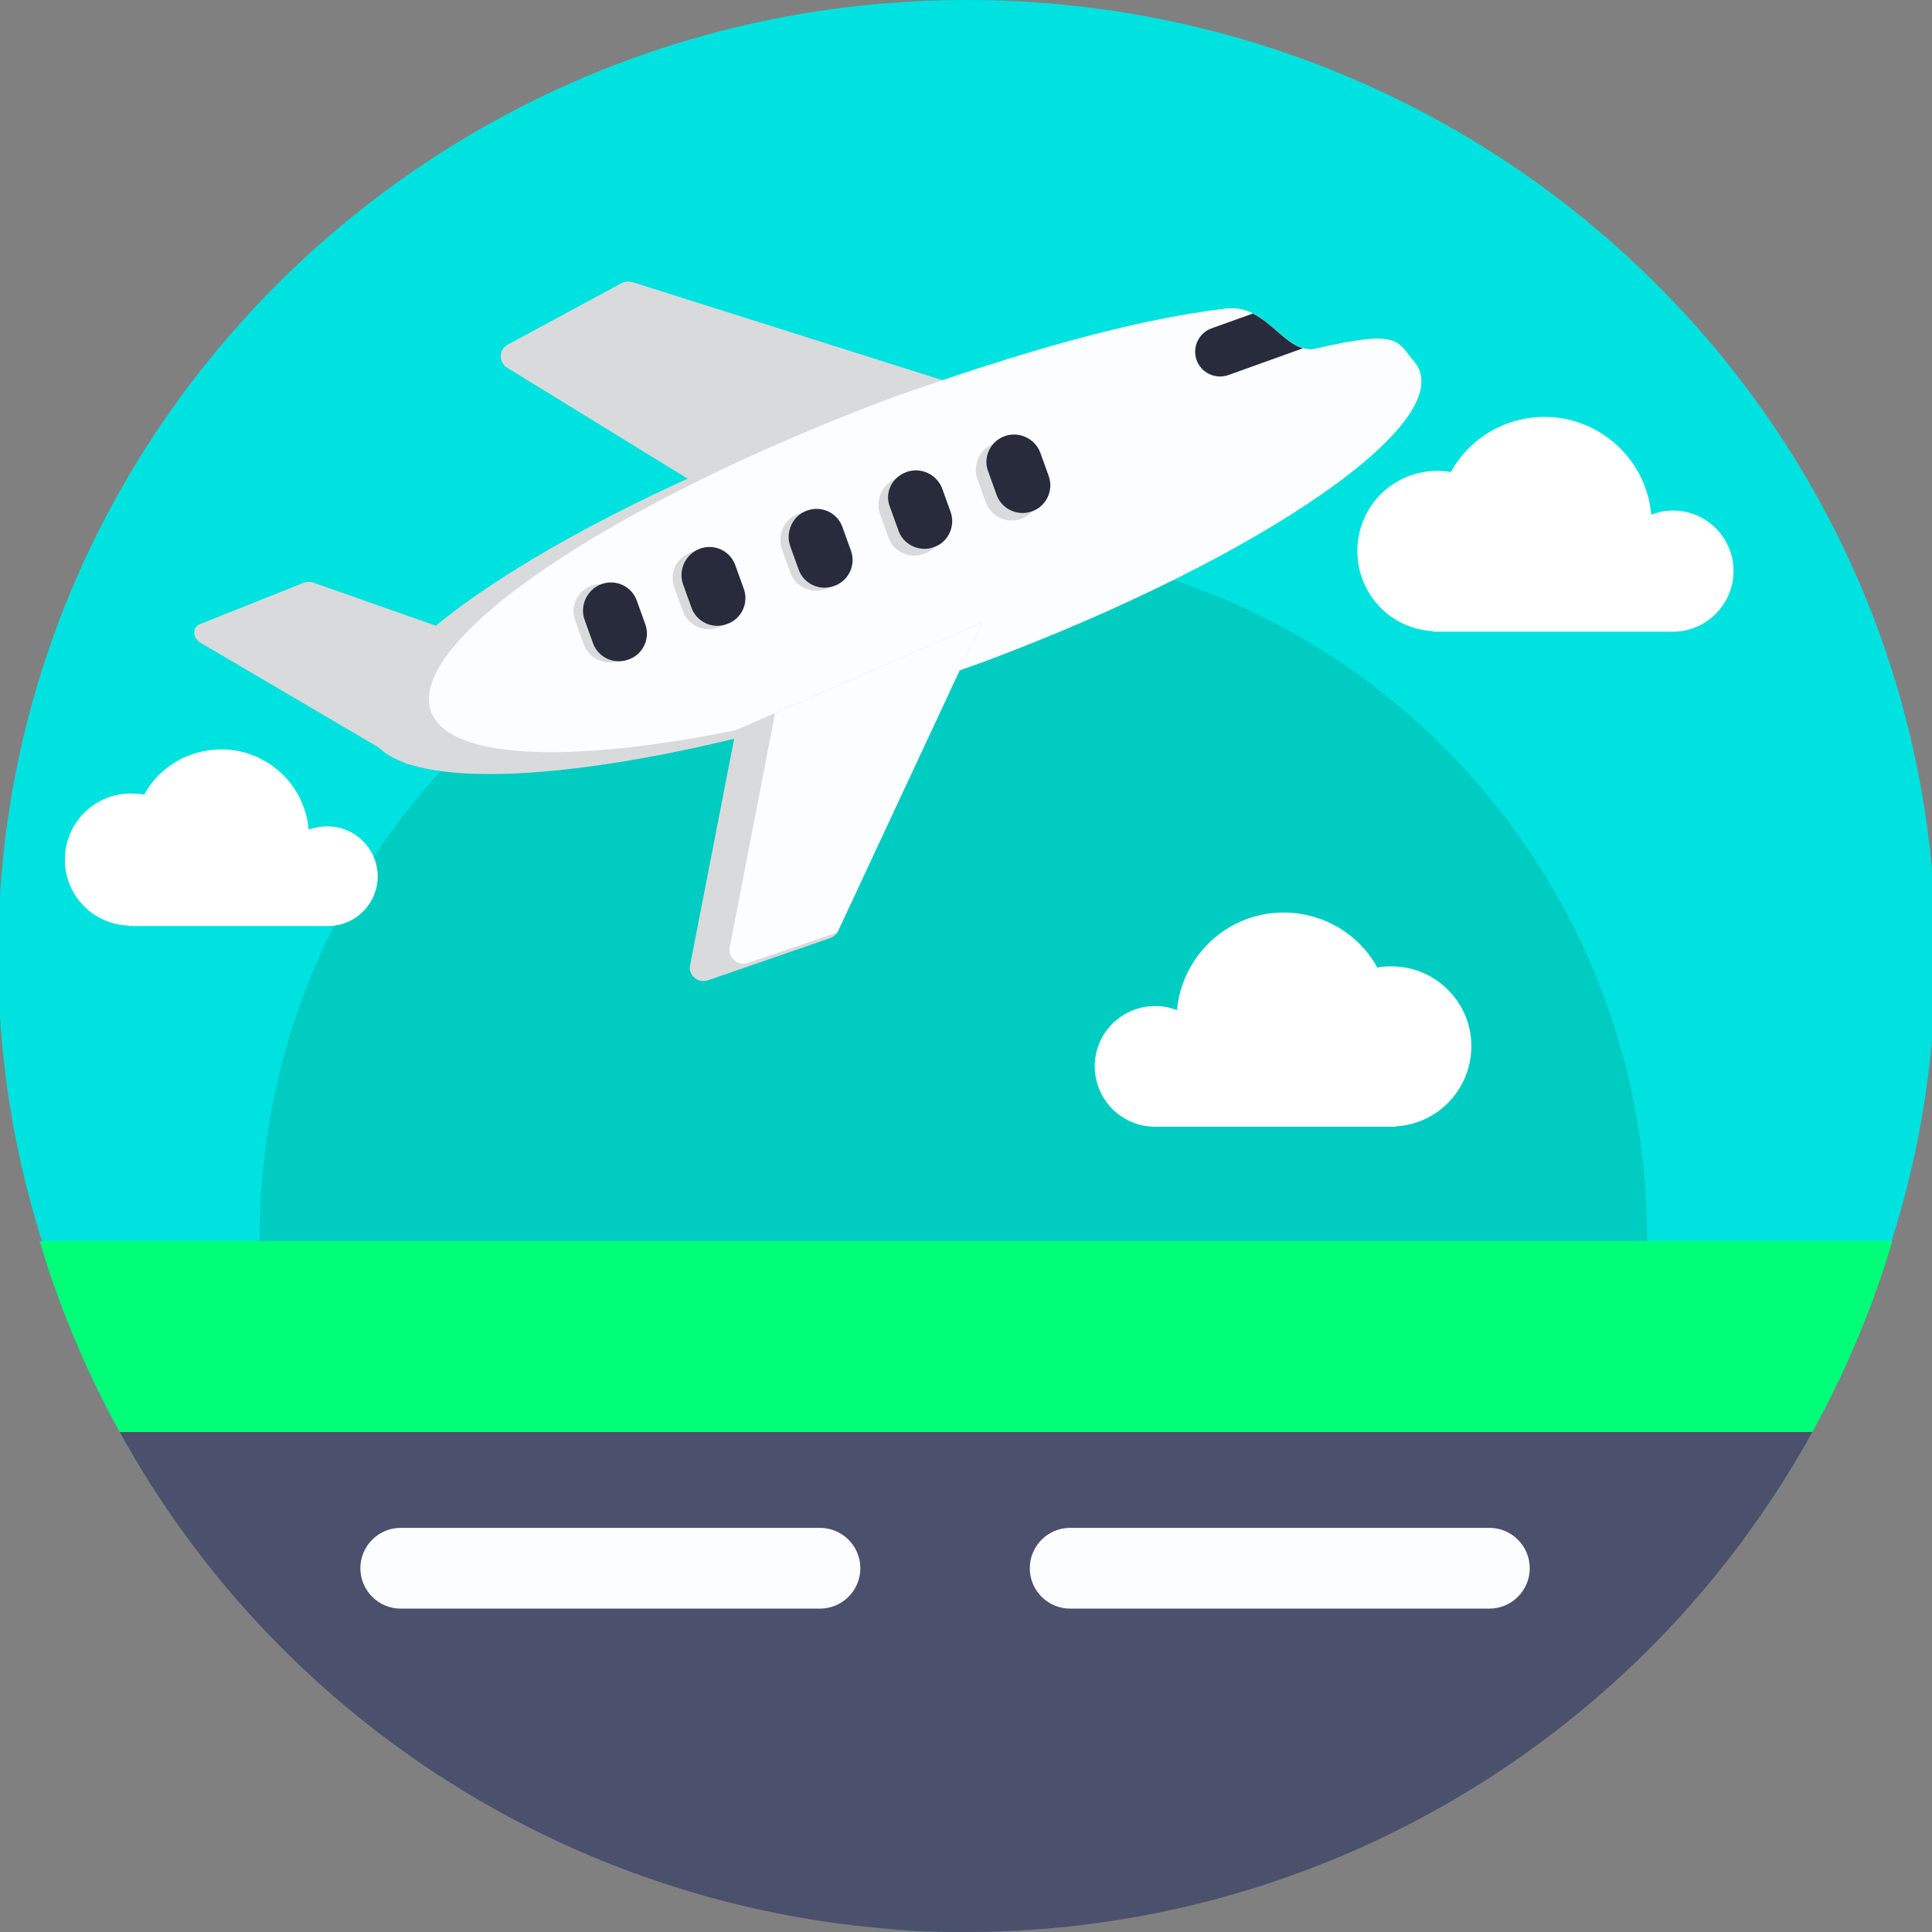 <?xml version="1.0" encoding="utf-8"?>
<!-- Generator: Adobe Illustrator 24.3.0, SVG Export Plug-In . SVG Version: 6.00 Build 0)  -->
<svg version="1.1" id="Layer_1" xmlns="http://www.w3.org/2000/svg" xmlns:xlink="http://www.w3.org/1999/xlink" x="0px" y="0px"
	 viewBox="0 0 512 512" style="enable-background:new 0 0 512 512;" xml:space="preserve">
<rect x="0" y="0" width="512" height="512" fill="#808080" stroke="none"/>
<style type="text/css">
	.st0{fill:#00E2DF;}
	.st1{fill:#00CCC2;}
	.st2{fill:#00FF79;}
	.st3{fill:#FFFFFF;}
	.st4{fill:#4B506D;}
	.st5{fill:#FCFDFF;}
	.st6{fill:#D9DADB;}
	.st7{fill:#272B3C;}
</style>
<g id="BULINE">
	<path class="st0" d="M513,253.1c0,139.8-115,253.1-256.8,253.1h-0.9c-7.3,0-14.5-0.3-21.7-1h-0.1C101,493.9-0.7,384.3-0.5,253.1
		C-0.5,113.3,114.4,0,256.2,0S513,113.3,513,253.1z"/>
</g>
<g id="Icons">
	<path class="st1" d="M436.5,328.2v0.7c-0.3,100.3-81,181.7-181.2,183.1h-0.2h-2.4c-6.4,0-12.8-0.3-19.2-1h-0.1
		c-63.2-6.7-118.4-45.4-146.2-102.6c-12-24.8-18.3-52-18.4-79.5c0-0.2,0-0.5,0-0.7c0-28.8,6.7-57.3,19.8-83
		c3.1-6.1,6.5-12.1,10.3-17.8c5.5-8.4,11.7-16.4,18.6-23.8c2.4-2.6,4.9-5.2,7.5-7.7c2.7-2.7,5.5-5.2,8.4-7.7s5.9-4.9,9.1-7.3
		c4.5-3.3,9.1-6.5,13.8-9.4c19.8-12.2,41.6-20.5,64.5-24.5l1.6-0.3c3.1-0.5,6.2-1,9.4-1.3c0.8-0.1,1.6-0.2,2.4-0.3
		c3.4-0.4,6.9-0.6,10.4-0.7c0.8,0,1.6-0.1,2.5-0.1c1.9-0.1,3.7-0.1,5.6-0.1s4,0,6,0.1l1.9,0.1C359,148.7,436.6,229.7,436.5,328.2z"
		/>
	<path class="st2" d="M501.5,328.9c-8.5,28.6-22,55.5-39.8,79.5H50.3c-17.8-24-31.3-50.9-39.8-79.5H501.5z"/>
	<path class="st3" d="M459.4,151.3c0-8.8-7.2-16-16-16c-2,0-4,0.4-5.8,1.1c-1.4-15.6-15.2-27.2-30.8-25.8
		c-9.4,0.8-17.7,6.2-22.3,14.5c-11.6-2-22.6,5.8-24.5,17.4s5.8,22.6,17.4,24.5c0.8,0.1,1.6,0.2,2.4,0.3v0.1h64.2
		C452.6,167,459.4,159.9,459.4,151.3z"/>
	<path class="st3" d="M86.6,219c-1.6,0-3.2,0.3-4.8,0.9c-1.1-12.9-12.5-22.4-25.3-21.2c-7.7,0.7-14.6,5.1-18.3,11.9
		c-1-0.2-2-0.3-3-0.3c-9.7-0.3-17.7,7.3-18,17s7.3,17.7,17,18v0.1h52.9c7.3-0.1,13.1-6.1,13-13.4C99.9,224.7,93.9,218.9,86.6,219
		C86.6,219,86.6,219,86.6,219z"/>
	<path class="st3" d="M368.6,256.1c-1.2,0-2.4,0.1-3.6,0.3c-7.6-13.7-24.9-18.6-38.6-11c-8.2,4.6-13.6,12.9-14.5,22.3
		c-8.2-3.2-17.5,0.9-20.7,9.1c-3.2,8.2,0.9,17.5,9.1,20.7c1.7,0.7,3.5,1,5.3,1.1h64.2v-0.1c11.7-0.6,20.7-10.6,20.1-22.4
		C389.3,264.9,379.9,256,368.6,256.1L368.6,256.1z"/>
	<path class="st4" d="M480.3,379.5C435.2,461.2,349.3,512,256,512h-0.9h-2.4c-6.4,0-12.8-0.3-19.2-1h-0.1
		c-84.9-7.6-160.5-56.8-201.7-131.5L480.3,379.5z"/>
	<path class="st5" d="M106.2,404.9h111.1c5.9,0,10.7,4.8,10.7,10.7l0,0c0,5.9-4.8,10.7-10.7,10.7H106.2c-5.9,0-10.7-4.8-10.7-10.7
		l0,0C95.5,409.7,100.3,404.9,106.2,404.9z"/>
	<path class="st5" d="M283.6,404.9h111.1c5.9,0,10.7,4.8,10.7,10.7l0,0c0,5.9-4.8,10.7-10.7,10.7H283.6c-5.9,0-10.7-4.8-10.7-10.7
		l0,0C272.9,409.7,277.7,404.9,283.6,404.9z"/>
	<path class="st6" d="M164.8,75l-30.2,16.3c-1.8,1-2.4,3.1-1.4,4.9c0.3,0.6,0.7,1,1.3,1.3l54,33.2l65.2-28.7l-86-27.2
		C166.6,74.5,165.6,74.6,164.8,75z"/>
	<path class="st6" d="M80.6,154.4L53,165.4c-2.2,0.9-2,3.8,0.4,5.1l54.5,32l60.1-18.2l-84.7-29.8C82.4,154.1,81.5,154.1,80.6,154.4
		L80.6,154.4z"/>
	<path class="st6" d="M260.6,175.4c-2.6,1-5.3,2-8,2.9c-78.5,28.1-147.8,35.3-154.7,16s51.2-57.7,129.7-85.8
		c3.2-1.2,6.4-2.3,9.6-3.4c33.3-11.7,62.5-20.3,87.6-23.3c2.5-0.3,5,0.1,7.2,1.3c5.2,2.6,9,8,13.4,9.2c1.1,0.3,2.2,0.4,3.3,0.1
		c22.5-5.2,21.4-2,26.1,3.5C387.4,111.1,334.9,147.6,260.6,175.4L260.6,175.4z"/>
	<path class="st5" d="M260.6,175.4c-75.1,25.7-139.8,31.7-146.4,13.1s47.9-55.5,123-83.4c33.3-11.7,62.5-20.3,87.6-23.3
		c2.5-0.3,5,0.1,7.2,1.3c5.2,2.6,9,8,13.4,9.2c1.1,0.3,2.2,0.4,3.3,0.1c22.5-5.2,21.4-2,26.1,3.5
		C387.4,111.1,334.9,147.6,260.6,175.4L260.6,175.4z"/>
	<path class="st6" d="M260.2,165l-38.1,81.7c-0.1,0.1-0.1,0.3-0.2,0.4c-0.4,0.7-1.1,1.2-1.9,1.5l-32.4,11.2
		c-1.9,0.6-3.9-0.3-4.6-2.2c-0.2-0.6-0.3-1.2-0.1-1.9l12.1-62.2l10.3-4.5L260.2,165z"/>
	<path class="st5" d="M260.2,165l-38.1,81.7c-0.1,0.1-0.1,0.3-0.2,0.4l-23.7,8.1c-1.9,0.7-4-0.4-4.7-2.3c-0.2-0.6-0.3-1.3-0.1-1.9
		l12-62L260.2,165z"/>
	<path class="st6" d="M156.8,155.2L156.8,155.2c3.8-1.4,8.1,0.6,9.5,4.4l2.2,6.1c1.4,3.8-0.6,8.1-4.4,9.4l0,0
		c-3.8,1.4-8.1-0.6-9.4-4.4l-2.2-6.1C151,160.8,153,156.6,156.8,155.2z"/>
	<path class="st6" d="M183.2,146.3L183.2,146.3c3.8-1.4,8.1,0.6,9.4,4.5l2.2,6.1c1.4,3.8-0.6,8.1-4.5,9.4l0,0
		c-3.8,1.4-8.1-0.6-9.4-4.5l-2.2-6.1C177.3,151.9,179.3,147.6,183.2,146.3z"/>
	<path class="st6" d="M211.7,136.1L211.7,136.1c3.8-1.4,8.1,0.6,9.4,4.5l2.2,6.1c1.4,3.8-0.6,8.1-4.5,9.4l0,0
		c-3.8,1.4-8.1-0.6-9.4-4.5l-2.2-6.1C205.9,141.7,207.9,137.4,211.7,136.1z"/>
	<path class="st6" d="M237.7,126.8L237.7,126.8c3.8-1.4,8.1,0.6,9.4,4.5l2.2,6.1c1.4,3.8-0.6,8.1-4.5,9.4l0,0
		c-3.8,1.4-8.1-0.6-9.4-4.5l-2.2-6.1C231.9,132.4,233.9,128.1,237.7,126.8z"/>
	<path class="st6" d="M263.5,117.5L263.5,117.5c3.8-1.4,8.1,0.6,9.4,4.5l2.2,6.1c1.4,3.8-0.6,8.1-4.5,9.4l0,0
		c-3.8,1.4-8.1-0.6-9.4-4.5l-2.2-6.1C257.7,123.1,259.7,118.9,263.5,117.5z"/>
	<g>
		<path class="st7" d="M159.4,154.8L159.4,154.8c3.8-1.4,8.1,0.6,9.4,4.5l2.2,6.1c1.4,3.8-0.6,8.1-4.5,9.4l0,0
			c-3.8,1.4-8.1-0.6-9.4-4.5l-2.2-6.1C153.6,160.4,155.6,156.2,159.4,154.8z"/>
		<path class="st7" d="M185.5,145.4L185.5,145.4c3.8-1.4,8.1,0.6,9.4,4.5l2.2,6.1c1.4,3.8-0.6,8.1-4.5,9.4l0,0
			c-3.8,1.4-8.1-0.6-9.4-4.5l-2.2-6.1C179.7,151,181.7,146.8,185.5,145.4z"/>
		<path class="st7" d="M213.9,135.3L213.9,135.3c3.8-1.4,8.1,0.6,9.4,4.5l2.2,6.1c1.4,3.8-0.6,8.1-4.5,9.4l0,0
			c-3.8,1.4-8.1-0.6-9.4-4.5l-2.2-6.1C208.1,140.9,210.1,136.6,213.9,135.3z"/>
		<path class="st7" d="M240.2,125.1L240.2,125.1c3.8-1.4,8.1,0.6,9.5,4.4l2.2,6.1c1.4,3.8-0.6,8.1-4.4,9.4l0,0
			c-3.8,1.4-8.1-0.6-9.4-4.4l-2.2-6.1C234.3,130.7,236.3,126.5,240.2,125.1z"/>
		<path class="st7" d="M266.2,115.6L266.2,115.6c3.8-1.4,8.1,0.6,9.5,4.4l2.2,6.1c1.4,3.8-0.6,8.1-4.4,9.4l0,0
			c-3.8,1.4-8.1-0.6-9.4-4.4l-2.2-6.1C260.4,121.3,262.4,117,266.2,115.6z"/>
		<path class="st7" d="M345.3,92.3l-19.8,7.1c-3.4,1.2-7.2-0.6-8.4-4c-1.2-3.4,0.6-7.2,4-8.4l10.9-3.9
			C337.2,85.7,340.9,91.1,345.3,92.3z"/>
	</g>
</g>
</svg>
